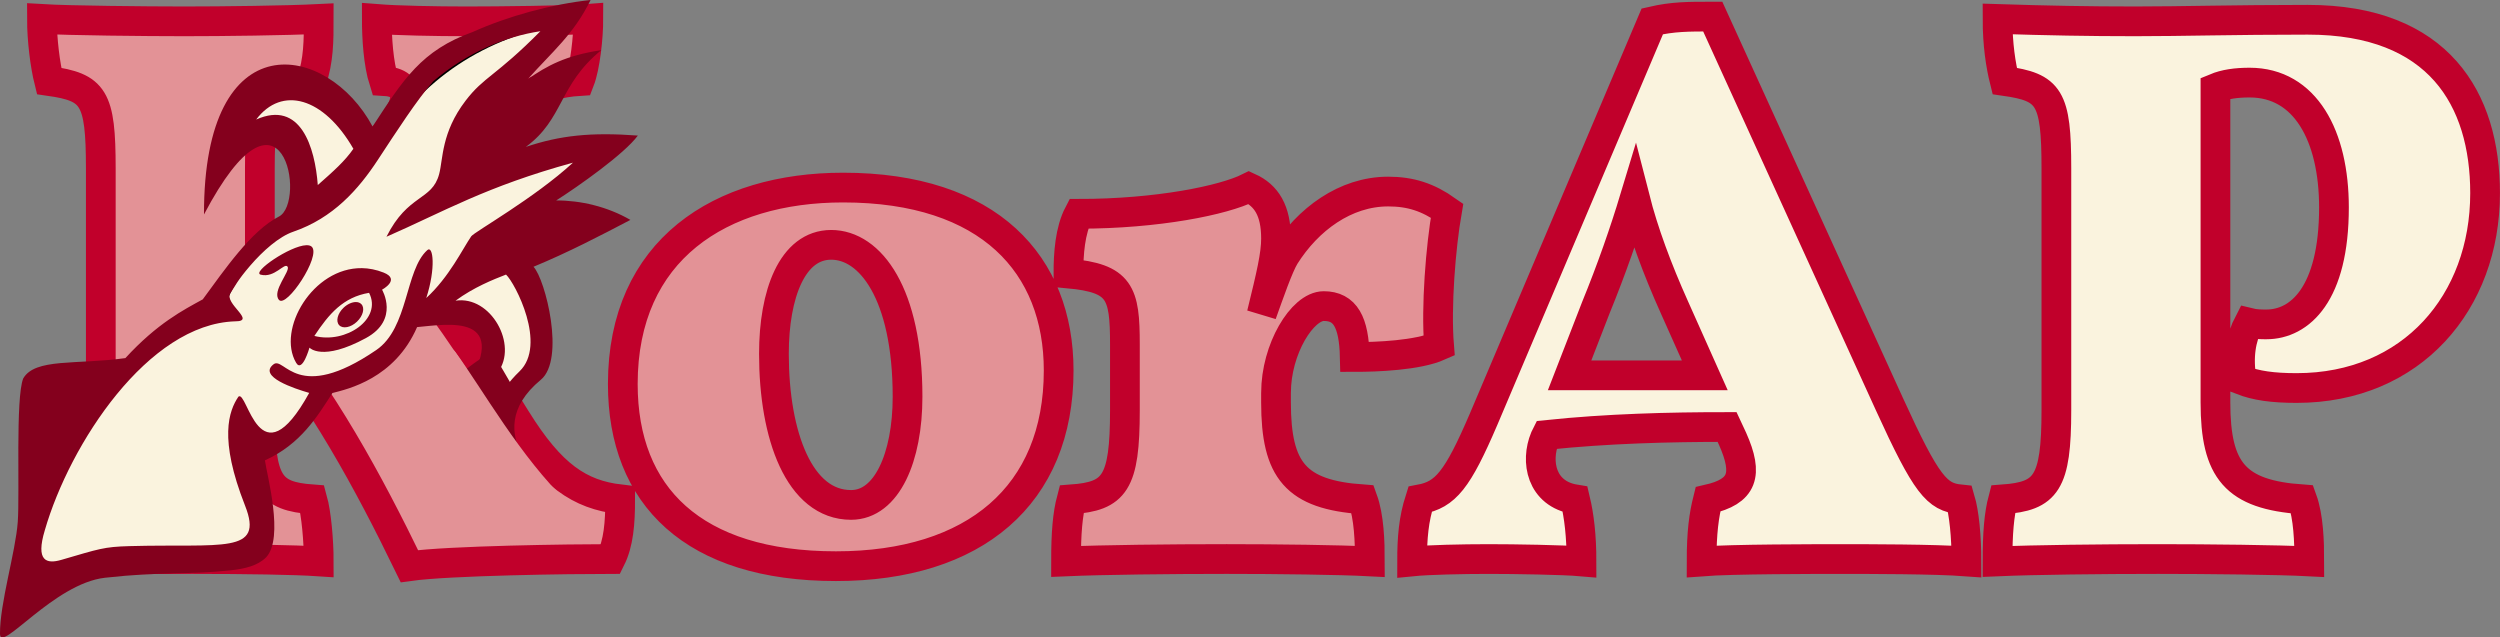 <?xml version="1.0" encoding="UTF-8" standalone="no"?>
<!-- Created with Inkscape (http://www.inkscape.org/) -->

<svg
   xmlns:dc="http://purl.org/dc/elements/1.1/"
   xmlns:cc="http://creativecommons.org/ns#"
   xmlns:rdf="http://www.w3.org/1999/02/22-rdf-syntax-ns#"
   xmlns:svg="http://www.w3.org/2000/svg"
   xmlns="http://www.w3.org/2000/svg"
   version="1.1"
   width="294.341"
   height="75.053"
   id="svg2">
  <rect width="100%" height="100%" fill="#808080" stroke="none"/>
  <defs
     id="defs24" />
  <path
     d="m 60.749,49.336 c -4.588,-7.486 -9.364,-14.508 -15.732,-22.38 l 10.02,-10.395 c 4.4,-4.496 8.522,-6.743 13.204,-7.024 0.655,-1.686 1.03,-5.15 1.03,-7.305 -2.247,0.19 -10.675,0.282 -14.328,0.282 -3.652,0 -8.24,-0.093 -10.58,-0.28 0,2.247 0.186,5.243 0.84,7.304 3.373,0.187 3.84,2.81 -1.965,8.615 l -12.643,12.549 0,-10.865 c 0,-8.428 0.936,-9.74 6.087,-10.3 0.843,-2.435 0.843,-4.776 0.843,-7.305 -3.746,0.19 -11.33,0.282 -15.826,0.282 -4.494,0 -13.67,-0.093 -16.762,-0.28 0,2.434 0.375,5.43 0.843,7.304 5.245,0.75 6.088,1.872 6.088,10.3 l 0,28.468 c 0,8.616 -0.936,10.114 -5.993,10.488 -0.468,1.78 -0.937,5.057 -0.937,7.305 4.402,-0.188 11.238,-0.28 17.7,-0.28 6.46,0 12.08,0.092 14.89,0.28 0,-2.435 -0.282,-5.62 -0.75,-7.305 -5.057,-0.374 -6.18,-1.872 -6.18,-10.488 l 0,-10.488 c 7.397,8.99 12.735,18.823 17.604,28.843 4.682,-0.657 19.01,-0.844 23.692,-0.844 0.937,-1.873 1.124,-4.214 1.124,-7.024 -4.776,-0.56 -8.147,-2.81 -12.268,-9.458 m 12.576,-4.119 c 0,13.204 8.335,21.445 25.097,21.445 16.294,0 26.22,-8.336 26.22,-23.038 0,-12.455 -8.146,-21.538 -25.377,-21.538 -14.42,5e-4 -25.94,7.304 -25.94,23.131 z m 24.536,-16.389 c 4.588,0 8.99,5.713 8.99,17.886 0,7.117 -2.435,12.736 -6.65,12.736 -6.086,0 -9.083,-8.147 -9.083,-17.792 0,-7.024 2.154,-12.83 6.743,-12.83 m 52.373,17.419 c 0,-5.15 3.09,-10.207 5.62,-10.207 2.527,0 3.557,1.873 3.65,5.993 2.623,0 7.4,-0.187 9.927,-1.31 -0.375,-4.59 0.187,-11.613 0.936,-15.92 -2.248,-1.592 -4.308,-2.248 -6.93,-2.248 -5.057,0 -9.458,3.278 -12.174,7.585 -0.75,1.218 -1.873,4.495 -2.716,6.836 1.124,-4.588 1.686,-6.93 1.686,-8.896 0,-3.277 -1.124,-5.057 -3.184,-5.993 -2.997,1.498 -10.77,3.09 -20.04,3.09 -1.03,1.967 -1.217,4.682 -1.217,7.023 6.087,0.562 6.65,2.248 6.65,8.335 l 0,7.772 c 0,8.616 -1.22,10.114 -6.276,10.488 -0.47,1.78 -0.656,3.934 -0.656,7.305 4.308,-0.188 12.174,-0.28 18.916,-0.28 5.9,0 13.298,0.092 16.856,0.28 0,-2.34 -0.094,-5.244 -0.843,-7.305 -7.866,-0.56 -10.207,-3.37 -10.207,-11.424 l 0,-1.124"
     id="path6"
     style="font-size:93.644px;font-weight:bold;text-align:start;line-height:125%;letter-spacing:-3.5;word-spacing:0;fill:#e39296;stroke:#c1002b;stroke-width:3.5;stroke-opacity:1;font-family:Vollkorn;-inkscape-font-specification:Vollkorn Bold" />
  <path
     d="m 222.442,47.557 -20.79,-45.605 c -2.902,0 -4.682,0 -7.116,0.562 l -19.853,46.822 c -3.09,7.21 -4.495,8.897 -7.492,9.458 -0.75,2.342 -0.936,4.495 -0.936,7.305 1.873,-0.188 5.9,-0.28 8.99,-0.28 3.09,0 8.802,0.092 10.956,0.28 0,-2.997 -0.28,-5.338 -0.75,-7.305 -4.026,-0.655 -4.68,-4.494 -3.557,-7.21 l 0.187,-0.375 c 7.21,-0.75 14.42,-0.936 21.257,-0.936 l 0.655,1.405 c 1.872,4.214 1.217,6.18 -2.903,7.117 -0.47,1.873 -0.75,3.84 -0.75,7.305 3.56,-0.28 13.485,-0.28 16.482,-0.28 2.996,0 10.956,0 14.702,0.28 0,-2.997 -0.28,-5.713 -0.749,-7.306 -2.715,-0.281 -3.932,-1.593 -8.333,-11.238 z m -37.643,-3.37 3.09,-7.96 c 1.873,-4.588 3.37,-8.896 4.588,-12.923 1.03,4.028 2.622,8.336 4.683,12.924 l 3.555,7.96 z m 82.035,-5.995 c -0.562,0 -1.31,0 -2.06,-0.187 -0.937,1.78 -1.312,4.027 -0.843,6.743 1.685,0.655 3.652,0.936 6.46,0.936 13.58,0 22.195,-10.113 22.195,-22.943 0,-11.05 -5.432,-20.415 -20.883,-20.415 -8.803,0 -14.702,0.187 -20.32,0.187 -5.526,0 -10.302,-0.093 -16.2,-0.28 0,2.996 0.373,5.43 0.842,7.304 5.244,0.75 6.086,1.872 6.086,10.3 l 0,28.468 c 0,8.616 -1.217,10.114 -6.274,10.488 -0.468,1.78 -0.655,3.934 -0.655,7.305 4.307,-0.188 12.174,-0.28 18.916,-0.28 5.898,0 14.233,0.092 17.79,0.28 0,-2.34 -0.092,-5.244 -0.84,-7.305 -7.868,-0.56 -10.21,-3.37 -10.21,-11.424 l 0,-36.99 c 1.125,-0.468 2.436,-0.655 4.028,-0.655 6.555,0 9.926,6.274 9.926,14.702 0,10.207 -4.026,13.766 -7.96,13.766"
     id="path8"
     style="font-size:93.644px;font-weight:bold;text-align:start;line-height:125%;letter-spacing:-3.5;word-spacing:0;fill:#faf3de;stroke:#c1002b;stroke-width:3.5;stroke-opacity:1;font-family:Vollkorn;-inkscape-font-specification:Vollkorn Bold" />
  <path
     d="m 2.893,69.925 c 3.67,-22.182 14.968,-30.384 22.948,-33.348 1.272,-5.15 6.598,-9.48 9.575,-11.39 0.68,-6.575 0.117,-10.27 -7.43,-9.08 4.672,-11.433 9.856,-5.064 16.267,1.252 4.872,-8.594 12.807,-13.406 22.034,-15.12 -10.856,14.256 -13.233,18.208 4.633,15.848 -13.16,10.003 -9.875,11.284 -7.36,18.676 3.61,9.324 -9.92,10.307 -0.7,20.14 -11.876,-4.81 -7.315,-6.574 -4.758,-15.985 -1.365,-4.657 -4.246,-3.426 -9.236,-3.65 -2.888,5.96 -5.515,6.464 -10.536,8.516 -2.432,4.212 -4.408,6.887 -8.78,8.12 0,0 1.72,3.18 1.332,10.76 -8.966,3.226 -13.227,-1.43 -27.988,5.263 z"
     id="path12"
     style="fill:#faf3de;stroke:#000000" />
  <path
     d="m 69.534,0 c -4.546,0.48 -9.703,1.888 -13.886,3.768 -6.024,2.158 -8.162,5.574 -11.78,11.127 -5.293,-9.878 -19.904,-12.577 -19.85,10.355 9.29,-17.678 12.11,-1.423 8.816,0.25 -3.26,1.658 -6.384,6.25 -8.962,9.746 -2.292,1.26 -5.34,2.81 -9.11,6.916 -5.764,0.8 -10.638,-0.028 -12.032,2.404 -0.912,2.32 -0.397,13.586 -0.638,16.883 -0.26,3.568 -2.125,9.598 -2.092,13.188 C 0.02,76.98 6.35,68.691 12.373,68.021 c 6.8,-0.758 9.688,-0.322 14.82,-0.877 1.63,-0.183 3.138,-0.526 4.14,-1.528 2.148,-2.275 0.082,-9.75 -0.143,-11.414 4.216,-1.906 6.17,-5.166 7.946,-7.93 1.793,-0.456 7.332,-1.685 9.97,-7.76 3.46,-0.297 11.506,-1.853 5.4,7.82 -3.094,4.9 1.496,11.293 9.88,11.274 0.933,-0.002 -8.53,-6.425 -0.712,-12.892 2.903,-2.402 0.544,-11.824 -0.86,-13.307 4.062,-1.676 7.966,-3.712 11.406,-5.515 -2.703,-1.57 -5.89,-2.306 -8.736,-2.29 2.542,-1.62 8.033,-5.475 9.613,-7.64 -5.516,-0.41 -9.157,-0.02 -13.19,1.336 4.488,-3.28 3.84,-7.296 8.887,-11.393 -4.214,0.63 -6.39,1.842 -8.667,3.423 2.896,-3.25 5.416,-5.267 7.406,-9.328 z m -5.906,3.672 c -5.268,5.317 -6.635,5.333 -8.81,8.182 -2.875,3.763 -2.64,6.87 -3.116,8.65 -0.844,3.152 -3.663,2.306 -6.202,7.372 6.734,-2.95 11.718,-5.915 21.957,-8.723 -4.493,4.146 -11.587,8.14 -11.973,8.665 -1.037,1.513 -2.585,4.78 -5.297,7.27 1.144,-3.516 0.815,-6.263 0.12,-5.638 -2.635,2.366 -2.19,9.16 -6.01,11.764 -9.377,6.4 -10.8,0.685 -12.09,1.677 -1.877,1.445 2.466,2.867 4.198,3.368 -5.913,10.718 -7.278,-0.48 -8.337,0.445 -1.112,1.66 -2.345,4.897 0.787,12.833 2.275,5.765 -2.682,4.455 -13.62,4.762 -3.007,0.084 -3.515,0.307 -8.01,1.617 -1.747,0.51 -3.054,0.164 -1.944,-3.5 2.954,-10.203 12.17,-24.267 22.402,-24.583 2.57,0.01 -1.355,-2.106 -0.55,-3.325 0.544,-0.814 0.804,-1.46 2.315,-3.22 1.52,-1.765 3.41,-3.435 5.074,-4.004 4.705,-1.61 7.68,-4.986 9.94,-8.426 2.26,-3.44 4.634,-7.112 6.547,-9.287 3.988,-3.385 8.52,-5.292 12.62,-5.896 z m -22.02,13.846 c -1.012,1.454 -2.302,2.603 -4.192,4.268 -0.333,-4.443 -2.014,-10.044 -7.254,-7.713 3.02,-4.01 7.96,-2.616 11.445,3.446 z m -5.543,11.352 c -1.917,0.057 -6.472,3.187 -5.37,3.47 1.636,0.424 2.78,-1.454 3.16,-0.948 0.38,0.506 -1.894,2.905 -1.01,3.917 0.886,1.01 4.996,-5.187 3.858,-6.26 -0.142,-0.135 -0.364,-0.187 -0.638,-0.18 z m 6.542,2.7 c -5.78,-0.08 -10.04,7.225 -7.745,11.14 0.73,1.246 1.573,-1.78 1.573,-1.78 0,0 1.48,1.68 6.646,-1.126 3.99,-2.167 1.9,-5.697 1.9,-5.697 0,0 2.236,-1.206 0.177,-2.018 -0.87,-0.344 -1.725,-0.508 -2.55,-0.52 z m 16.97,0.757 c 1.076,1.01 4.847,8.256 1.59,11.393 -5.083,4.892 -2.91,9.185 -0.98,10.955 0,0 -7.99,-2.337 -1.576,-10.84 2.43,-3.22 -0.82,-9.073 -4.978,-8.433 2.15,-1.58 4.422,-2.485 5.945,-3.075 z m -16.125,2.15 c 1.59,3.077 -2.758,6.04 -6.44,5.074 1.708,-2.592 3.406,-4.57 6.44,-5.074 z m -1.558,1.084 c -0.443,0.003 -0.988,0.238 -1.44,0.666 -0.72,0.686 -0.95,1.607 -0.518,2.062 0.432,0.455 1.37,0.27 2.09,-0.415 0.72,-0.686 0.953,-1.607 0.52,-2.062 -0.162,-0.17 -0.387,-0.254 -0.653,-0.25 z"
     id="path14"
     style="text-indent:0;text-align:start;line-height:normal;text-transform:none;block-progression:tb;color:#000000;fill:#84001d;overflow:visible;font-family:Sans;-inkscape-font-specification:Sans" />
  <path
     d="m 61.187,46.858 c -0.478,-0.535 -2.757,-4.867 -3.207,-5.233 -0.45,-0.366 -4.192,2.701 -4.192,2.701 l 4.389,7.4 z"
     id="path3031"
     style="fill:#84001d;fill-opacity:1;stroke:none" />
  <path
     d="M 66.833,59.136 C 61.277,53.835 56.789,45.782 53.633,41.465 51.439,38.462 45.789,53.606 45.789,53.606 l 14.112,10.148 z"
     id="path16"
     style="fill:#e39296" />
</svg>
